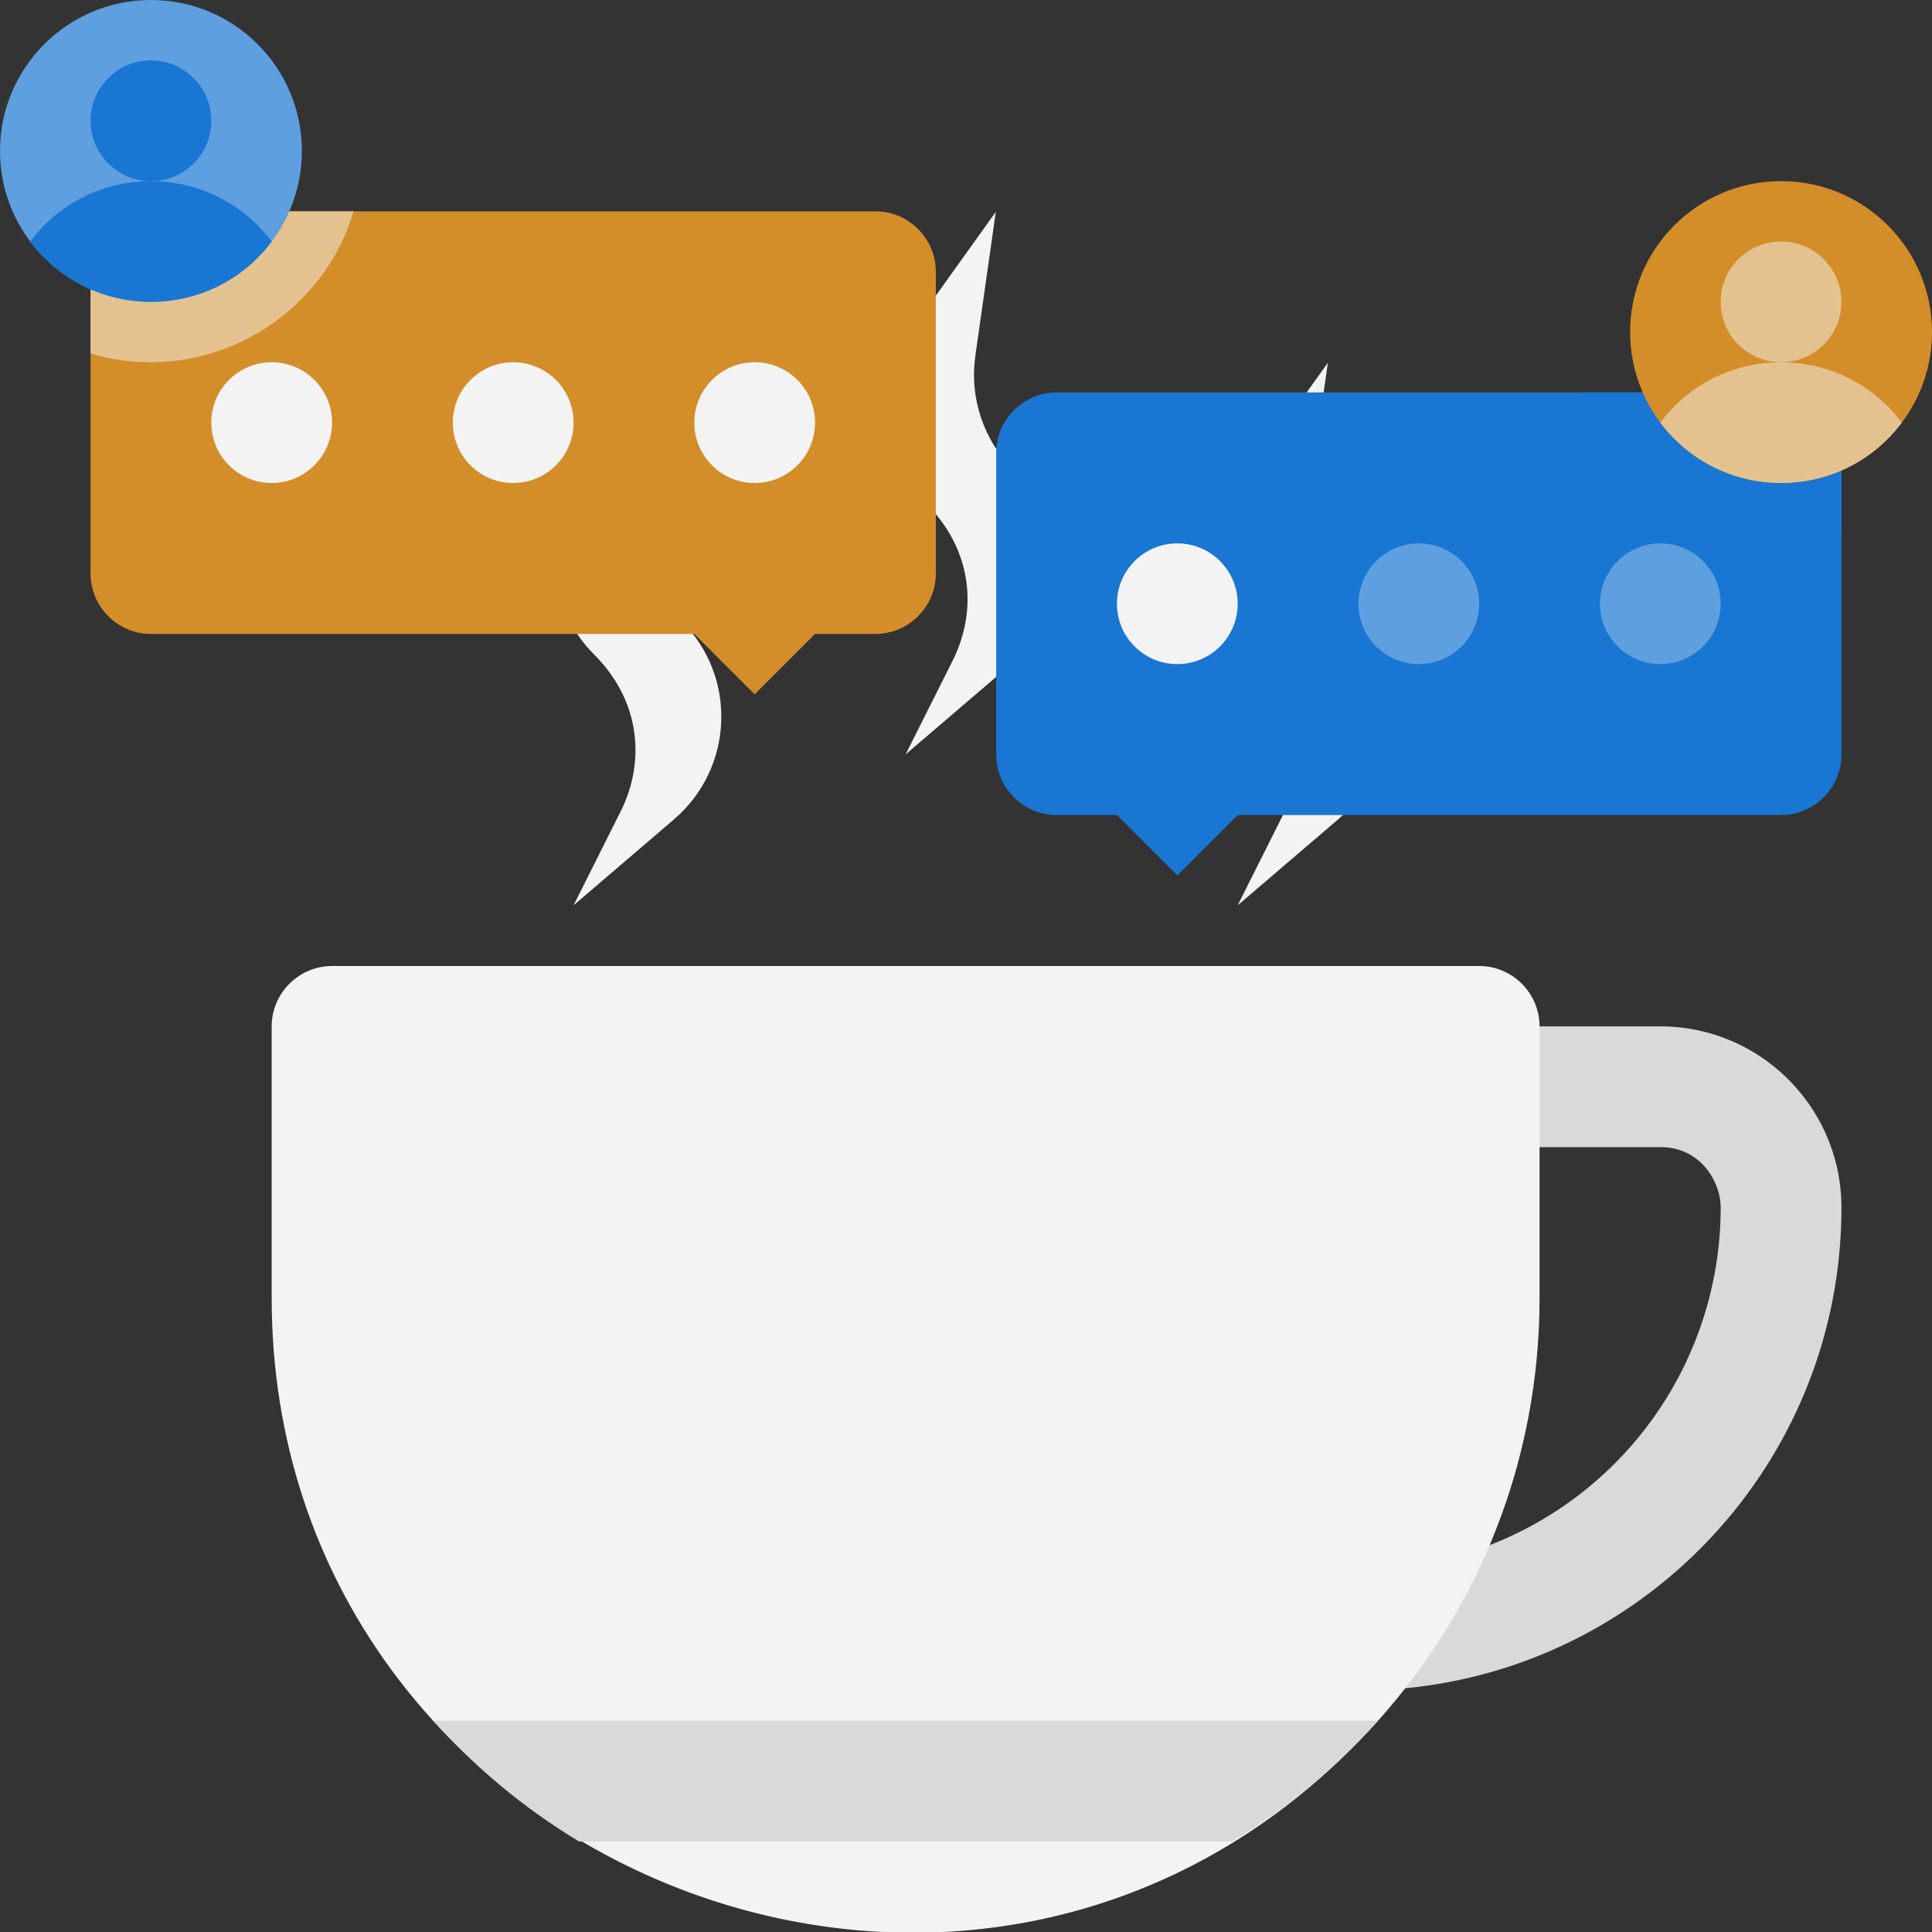 <svg xmlns="http://www.w3.org/2000/svg" xmlns:xlink="http://www.w3.org/1999/xlink" viewBox="0 0 64 64" xmlns:v="https://vecta.io/nano"><rect x="0" y="0" width="64" height="64" fill="#333333" stroke="none"/><g fill="#f3f3f3"><path d="M33,7l-2.8,3.91c-1.27,1.78-1.07,4.22,.48,5.77s1.7,3.56,.88,5.2l-1.56,3.11,3.33-2.85c1.98-1.7,2.1-4.72,.25-6.56-1-1-1.47-2.4-1.27-3.8l.68-4.78Z"/><use xlink:href="#B"/><use xlink:href="#B" x="22"/></g><path d="M61 40c0 8.81-7.14 16-16 16h-2v-4h2a12 12 0 0 0 12-12c0-.81-.63-2-2-2h-7v-4h7c3.31 0 6 2.69 6 6z" fill="#d9d9d9"/><path d="M51 34v9c0 5.38-2.02 10.29-5.35 14C32.65 71.49 9 61.96 9 43v-9c0-1.1.9-2 2-2h38c1.1 0 2 .9 2 2z" fill="#f3f3f3"/><path d="M61 15v10c0 1.1-.9 2-2 2H41l-2 2-2-2h-2c-1.1 0-2-.9-2-2V15c0-1.1.9-2 2-2h24c1.1 0 2 .9 2 2z" fill="#1976d2"/><path d="M31 9v10c0 1.1-.9 2-2 2h-2l-2 2-2-2H5c-1.1 0-2-.9-2-2V9c0-1.1.9-2 2-2h24c1.1 0 2 .9 2 2z" fill="#d38e2a"/><path d="M61 15v2.71c-3.79 1.13-7.67-1.14-8.71-4.71H59c1.1 0 2 .9 2 2z" fill="#1976d2"/><circle cx="59" cy="11" r="5" fill="#d38e2a"/><path d="M45.65,57c-1.4,1.56-3.02,2.91-4.83,4H19.18c-1.81-1.09-3.43-2.44-4.83-4h31.3Z" fill="#d9d9d9"/><g fill="#5e9fdf"><circle cx="55" cy="20" r="2"/><circle cx="47" cy="20" r="2"/></g><g fill="#f3f3f3"><circle cx="39" cy="20" r="2"/><circle cx="25" cy="14" r="2"/><circle cx="17" cy="14" r="2"/><circle cx="9" cy="14" r="2"/></g><g fill="#e4c290"><path d="M63,14c-2,2.67-6,2.66-8,0,2-2.67,6-2.66,8,0Z"/><circle cx="59" cy="10" r="2"/><path d="M11.71 7c-1.05 3.59-4.94 5.83-8.71 4.71V9c0-1.1.9-2 2-2h6.71z"/></g><circle cx="5" cy="5" r="5" fill="#5e9fdf"/><g fill="#1976d2"><path d="M9,8c-2,2.67-6,2.66-8,0,2-2.67,6-2.66,8,0Z"/><circle cx="5" cy="4" r="2"/></g><defs ><path id="B" d="M22,12l-2.8,3.91c-1.27,1.78-1.07,4.22,.48,5.77s1.7,3.56,.88,5.2l-1.56,3.11,3.33-2.85c1.98-1.7,2.1-4.72,.25-6.56-1-1-1.47-2.4-1.27-3.8l.68-4.78Z"/></defs></svg>